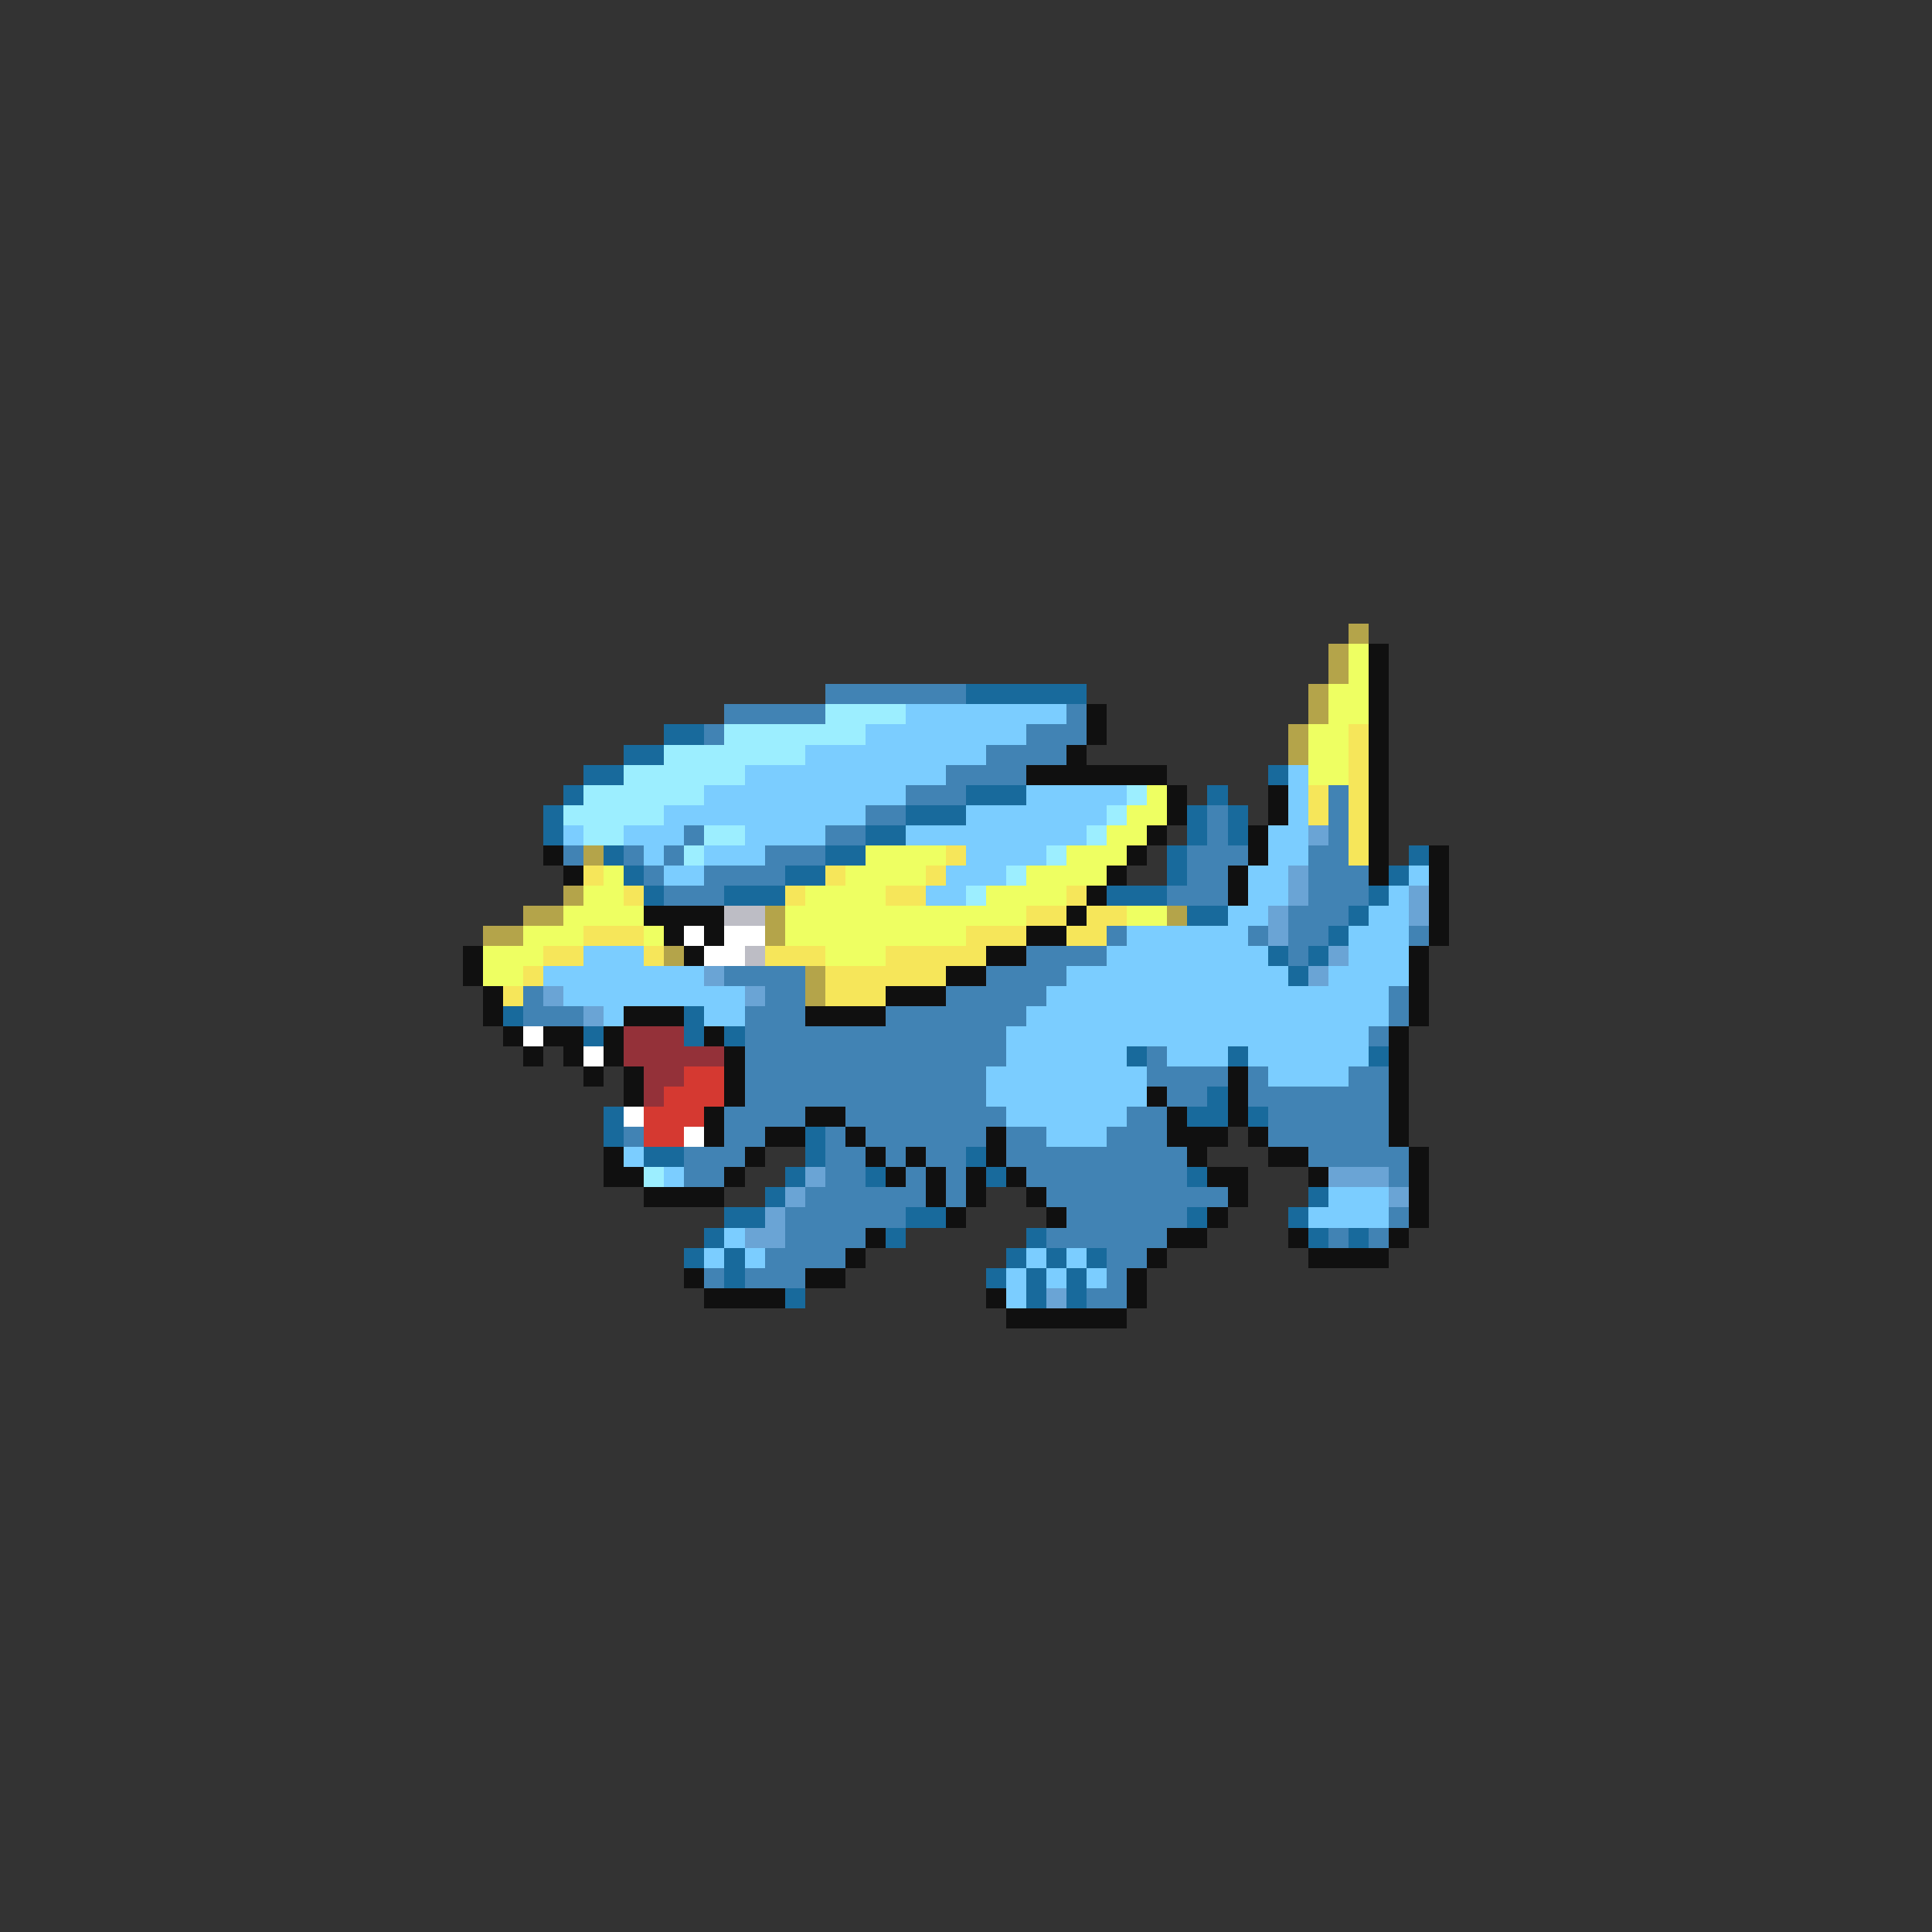 <svg xmlns="http://www.w3.org/2000/svg" viewBox="0 -0.5 96 96" shape-rendering="crispEdges">
<rect x="0" y="-0.5" width="96" height="96" fill="#333333" stroke="none"/>
<path stroke="#b4a44a" d="M67 31h1M66 32h1M66 33h1M65 34h1M65 35h1M64 36h1M64 37h1M29 42h1M28 44h1M26 45h2M38 45h1M58 45h1M24 46h2M38 46h1M33 47h1M40 48h1M40 49h1" />
<path stroke="#eeff62" d="M67 32h1M67 33h1M66 34h2M66 35h2M65 36h2M65 37h2M65 38h2M57 39h1M56 40h2M55 41h2M43 42h4M53 42h3M30 43h1M42 43h4M51 43h4M29 44h2M40 44h4M49 44h4M28 45h4M39 45h12M56 45h2M26 46h3M32 46h1M39 46h9M24 47h3M41 47h3M24 48h2" />
<path stroke="#101010" d="M68 32h1M68 33h1M68 34h1M54 35h1M68 35h1M54 36h1M68 36h1M53 37h1M68 37h1M51 38h7M68 38h1M58 39h1M63 39h1M68 39h1M58 40h1M63 40h1M68 40h1M57 41h1M62 41h1M68 41h1M27 42h1M56 42h1M62 42h1M68 42h1M71 42h1M28 43h1M55 43h1M61 43h1M68 43h1M71 43h1M54 44h1M61 44h1M71 44h1M32 45h4M53 45h1M71 45h1M33 46h1M35 46h1M51 46h2M71 46h1M23 47h1M34 47h1M49 47h2M70 47h1M23 48h1M47 48h2M70 48h1M24 49h1M44 49h3M70 49h1M24 50h1M31 50h3M40 50h4M70 50h1M25 51h1M27 51h2M30 51h1M35 51h1M69 51h1M26 52h1M28 52h1M30 52h1M36 52h1M69 52h1M29 53h1M31 53h1M36 53h1M61 53h1M69 53h1M31 54h1M36 54h1M57 54h1M61 54h1M69 54h1M35 55h1M40 55h2M58 55h1M61 55h1M69 55h1M35 56h1M38 56h2M42 56h1M49 56h1M58 56h3M62 56h1M69 56h1M30 57h1M37 57h1M43 57h1M45 57h1M49 57h1M59 57h1M63 57h2M70 57h1M30 58h2M36 58h1M44 58h1M46 58h1M48 58h1M50 58h1M60 58h2M65 58h1M70 58h1M32 59h4M46 59h1M48 59h1M51 59h1M61 59h1M70 59h1M47 60h1M52 60h1M60 60h1M70 60h1M43 61h1M58 61h2M64 61h1M69 61h1M42 62h1M57 62h1M65 62h4M34 63h1M40 63h2M56 63h1M35 64h4M49 64h1M56 64h1M50 65h6" />
<path stroke="#4183b4" d="M41 34h7M36 35h5M53 35h1M35 36h1M51 36h3M49 37h4M47 38h4M45 39h3M66 39h1M43 40h2M60 40h1M66 40h1M34 41h1M41 41h2M60 41h1M66 41h1M28 42h1M31 42h1M33 42h1M38 42h3M59 42h3M65 42h2M32 43h1M35 43h4M59 43h2M65 43h3M33 44h3M58 44h3M65 44h3M64 45h3M55 46h1M62 46h1M64 46h2M70 46h1M51 47h4M64 47h1M36 48h4M49 48h4M26 49h1M38 49h2M47 49h5M69 49h1M26 50h3M37 50h3M44 50h7M69 50h1M37 51h13M68 51h1M37 52h13M57 52h1M37 53h12M57 53h4M62 53h1M67 53h2M37 54h12M58 54h2M62 54h7M36 55h4M42 55h8M56 55h2M63 55h6M31 56h1M36 56h2M41 56h1M43 56h6M50 56h2M55 56h3M63 56h6M34 57h3M41 57h2M44 57h1M46 57h2M50 57h9M65 57h5M34 58h2M41 58h2M45 58h1M47 58h1M51 58h8M69 58h1M40 59h6M47 59h1M52 59h9M39 60h6M53 60h6M69 60h1M39 61h4M52 61h6M66 61h1M68 61h1M38 62h4M55 62h2M35 63h1M37 63h3M55 63h1M54 64h2" />
<path stroke="#186a9c" d="M48 34h6M33 36h2M31 37h2M29 38h2M63 38h1M28 39h1M48 39h3M60 39h1M27 40h1M45 40h3M59 40h1M61 40h1M27 41h1M43 41h2M59 41h1M61 41h1M30 42h1M41 42h2M58 42h1M70 42h1M31 43h1M39 43h2M58 43h1M69 43h1M32 44h1M36 44h3M55 44h3M68 44h1M59 45h2M67 45h1M66 46h1M63 47h1M65 47h1M64 48h1M25 50h1M34 50h1M29 51h1M34 51h1M36 51h1M56 52h1M61 52h1M68 52h1M60 54h1M30 55h1M59 55h2M62 55h1M30 56h1M40 56h1M32 57h2M40 57h1M48 57h1M39 58h1M43 58h1M49 58h1M59 58h1M38 59h1M65 59h1M36 60h2M45 60h2M59 60h1M64 60h1M35 61h1M44 61h1M51 61h1M65 61h1M67 61h1M34 62h1M36 62h1M50 62h1M52 62h1M54 62h1M36 63h1M49 63h1M51 63h1M53 63h1M39 64h1M51 64h1M53 64h1" />
<path stroke="#9ceeff" d="M41 35h4M36 36h7M33 37h7M31 38h6M29 39h6M56 39h1M28 40h5M55 40h1M29 41h2M35 41h2M54 41h1M34 42h1M52 42h1M50 43h1M48 44h1M32 58h1" />
<path stroke="#7bcdff" d="M45 35h8M43 36h8M40 37h9M37 38h10M64 38h1M35 39h10M51 39h5M64 39h1M33 40h10M48 40h7M64 40h1M28 41h1M31 41h3M37 41h4M45 41h9M63 41h2M32 42h1M35 42h3M48 42h4M63 42h2M33 43h2M47 43h3M62 43h2M70 43h1M46 44h2M62 44h2M69 44h1M61 45h2M68 45h2M56 46h6M67 46h3M29 47h3M55 47h8M67 47h3M27 48h8M53 48h11M66 48h4M28 49h9M52 49h17M30 50h1M35 50h2M51 50h18M50 51h18M50 52h6M58 52h3M62 52h6M49 53h8M63 53h4M49 54h8M50 55h6M52 56h3M31 57h1M33 58h1M66 59h3M65 60h4M36 61h1M35 62h1M37 62h1M51 62h1M53 62h1M50 63h1M52 63h1M54 63h1M50 64h1" />
<path stroke="#f6e65a" d="M67 36h1M67 37h1M67 38h1M65 39h1M67 39h1M65 40h1M67 40h1M67 41h1M47 42h1M67 42h1M29 43h1M41 43h1M46 43h1M31 44h1M39 44h1M44 44h2M53 44h1M51 45h2M54 45h2M29 46h3M48 46h3M53 46h2M27 47h2M32 47h1M38 47h3M44 47h5M26 48h1M41 48h6M25 49h1M41 49h3" />
<path stroke="#6aa4d5" d="M65 41h1M64 43h1M64 44h1M70 44h1M63 45h1M70 45h1M63 46h1M66 47h1M35 48h1M65 48h1M27 49h1M37 49h1M29 50h1M40 58h1M66 58h3M39 59h1M69 59h1M38 60h1M37 61h2M52 64h1" />
<path stroke="#bdbdc5" d="M36 45h2M37 47h1" />
<path stroke="#ffffff" d="M34 46h1M36 46h2M35 47h2M26 51h1M29 52h1M31 55h1M34 56h1" />
<path stroke="#943139" d="M31 51h3M31 52h5M32 53h2M32 54h1" />
<path stroke="#d53931" d="M34 53h2M33 54h3M32 55h3M32 56h2" />
</svg>